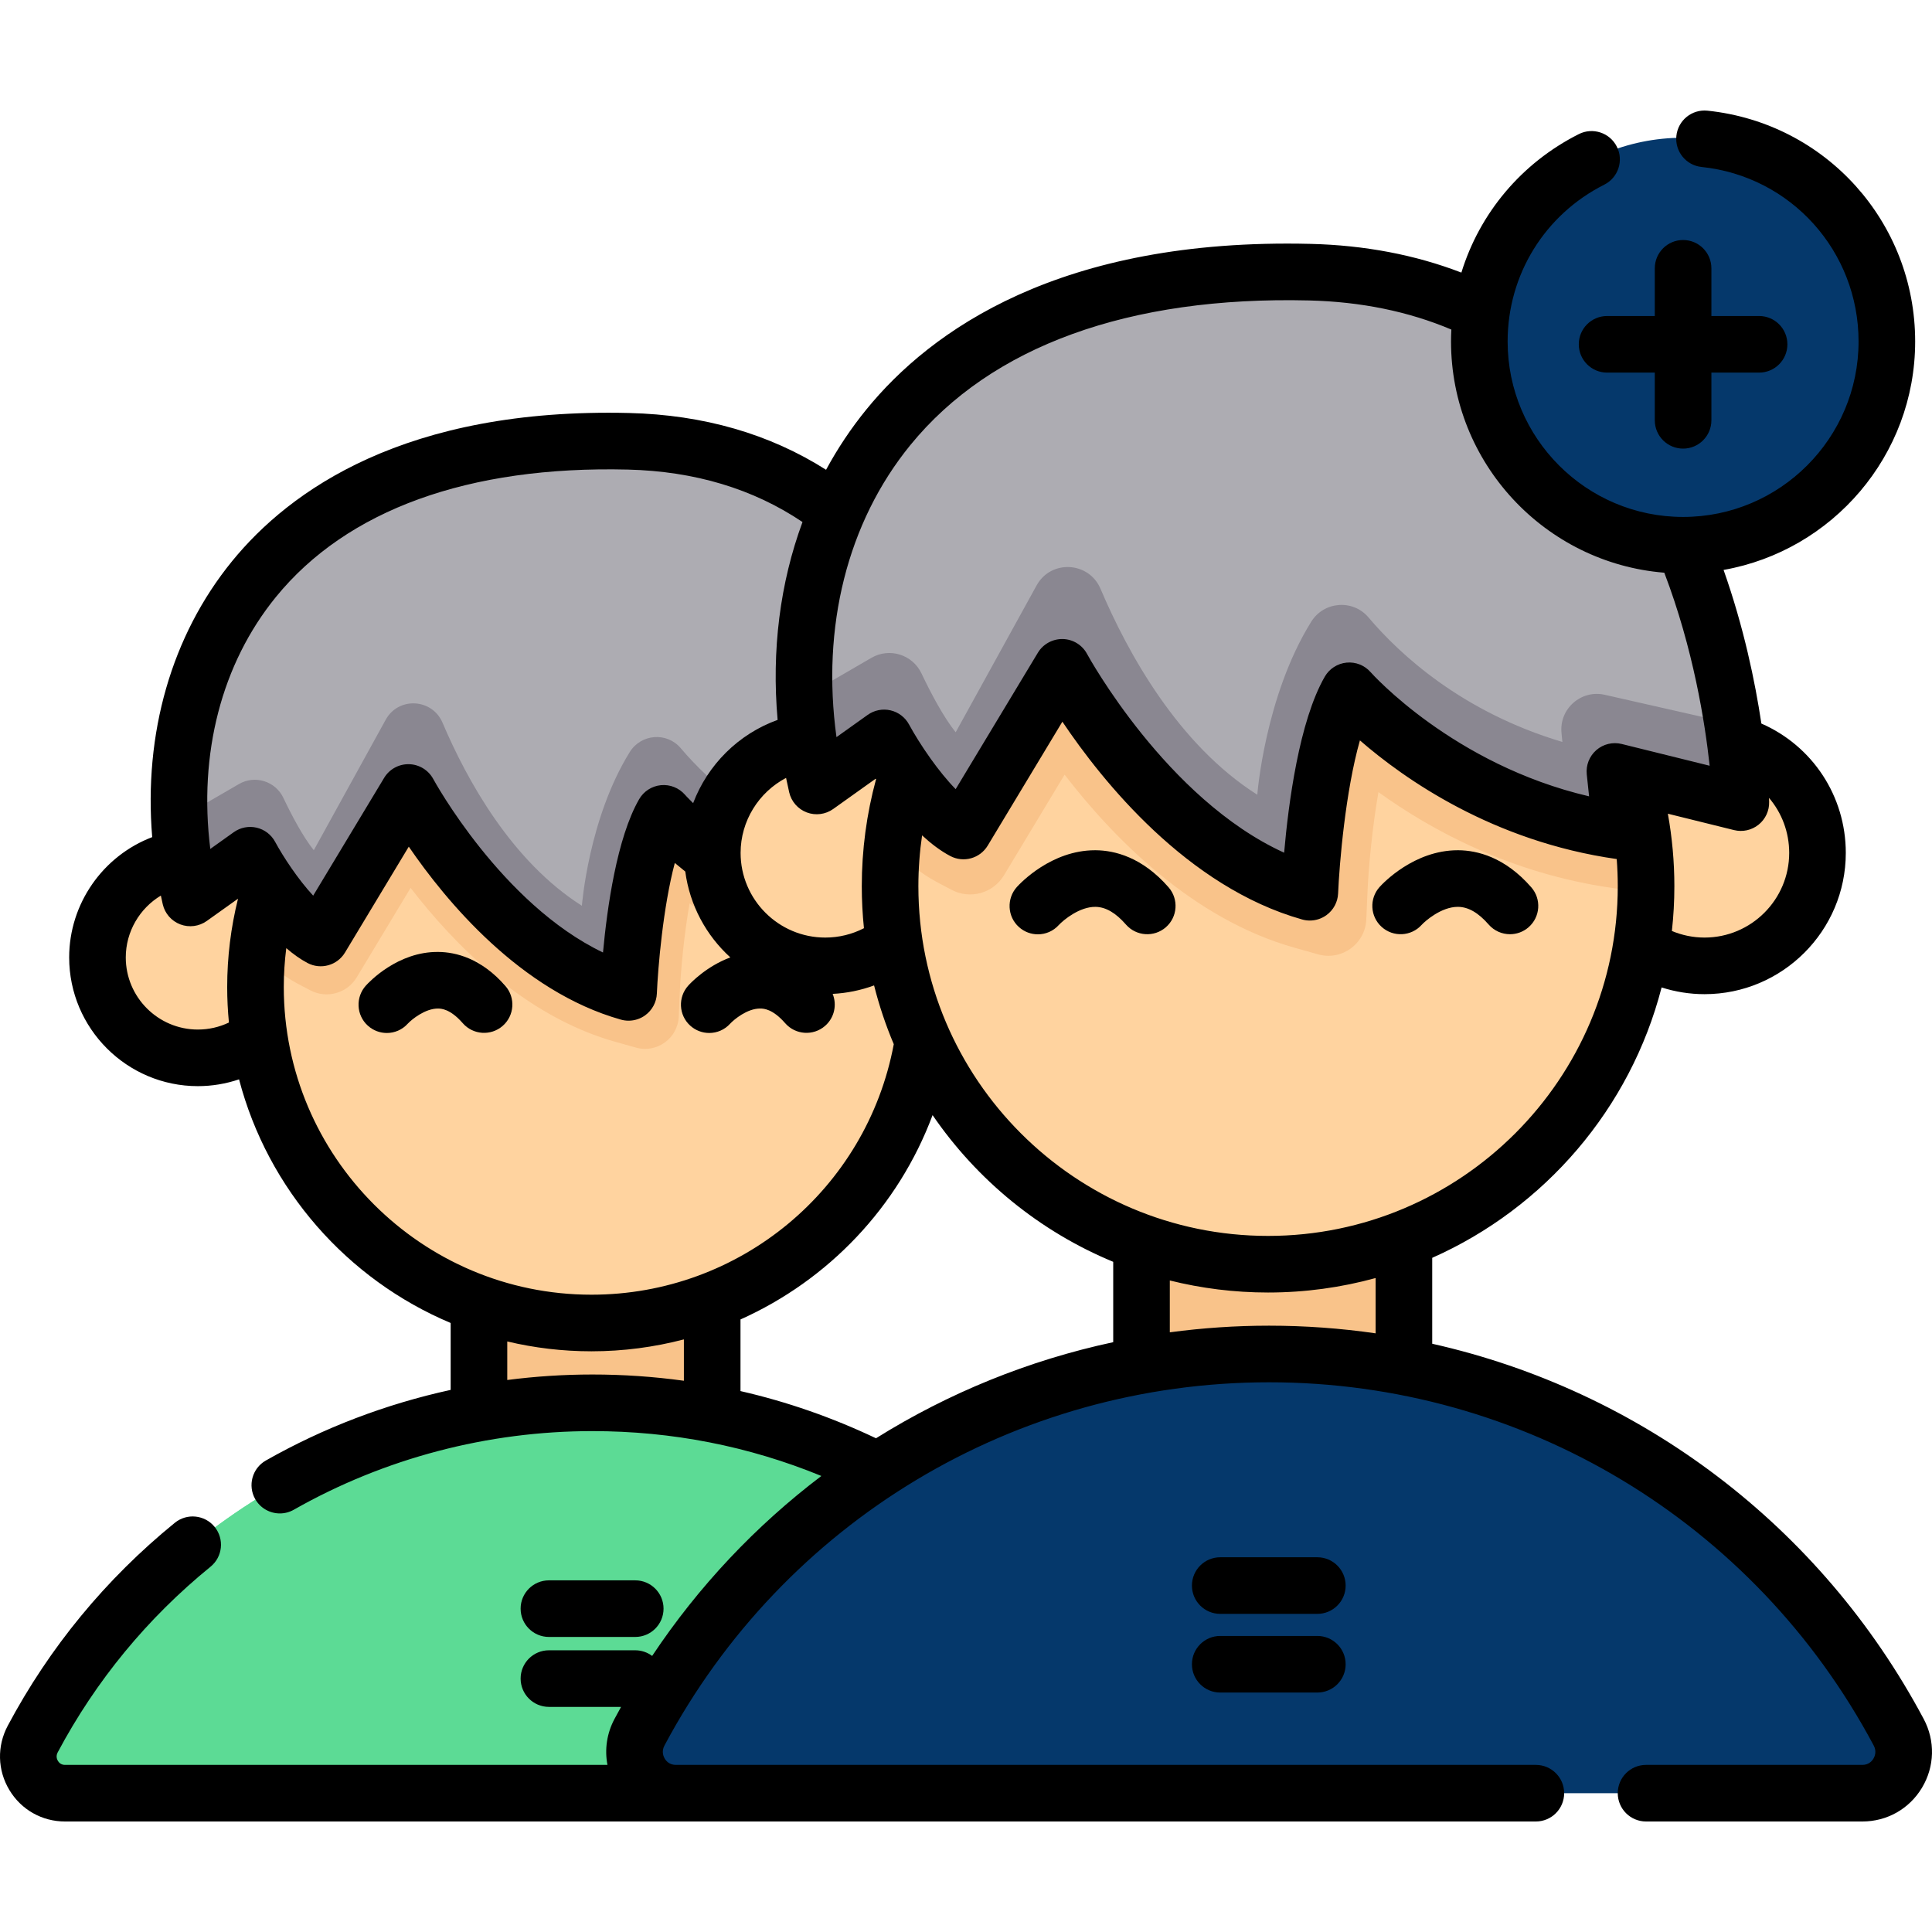 <?xml version="1.0"?>
<svg xmlns="http://www.w3.org/2000/svg" xmlns:xlink="http://www.w3.org/1999/xlink" version="1.1" id="Capa_1" x="0px" y="0px" viewBox="0 0 512 512" style="enable-background:new 0 0 512 512;" xml:space="preserve" width="512px" height="512px" class=""><g><rect x="126.926" y="334.21" style="fill:#F9C38A;" width="61.81" height="50.079" data-original="#F9C38A"/><g>
	<circle style="fill:#FFD39F;" cx="259.542" cy="253.733" r="26.609" data-original="#FFD39F"/>
	<circle style="fill:#FFD39F;" cx="52.438" cy="253.733" r="26.609" data-original="#FFD39F"/>
	<path style="fill:#FFD39F;" d="M245.775,261.577c0,0.515,0,1.021-0.018,1.527c-0.813,48.471-40.356,87.506-89.015,87.506   c-49.175,0-89.033-39.859-89.033-89.033c0-3.127,0.163-6.217,0.479-9.262c4.636-44.829,42.507-79.772,88.554-79.772   C205.916,172.544,245.775,212.402,245.775,261.577z" data-original="#FFD39F"/>
</g><path style="fill:#F9C38A;" d="M245.775,261.577c0,0.515,0,1.021-0.018,1.527l-7.717-1.084  c-24.081-3.389-42.895-13.654-55.301-22.608c-1.428,8.223-2.331,17.404-2.612,24.153l-0.25,5.841  c-0.246,5.761-5.802,9.784-11.352,8.221l-5.621-1.583c-24.027-6.777-42.696-25.943-54.09-40.744l-14.283,23.71  c-2.548,4.229-7.954,5.733-12.32,3.427l-3.561-1.881c-3.786-2.006-7.32-4.979-10.464-8.241  c4.636-44.829,42.507-79.772,88.554-79.772C205.916,172.544,245.775,212.402,245.775,261.577z" data-original="#F9C38A"/><path style="fill:#ADACB2;" d="M238.437,234.55l1.491,14.052c-40.229-5.666-64.049-33.054-64.049-33.054  c-7.889,13.699-9.299,47.45-9.299,47.45c-35.259-9.94-58.356-52.979-58.356-52.979l-23.232,38.558  c-9.615-5.088-18.686-21.93-18.686-21.93l-15.868,11.314c-3.994-17.214-4.121-35.585,0.605-52.672  c10.573-38.223,45.416-70.049,115.537-68.341c51.307,1.256,76.709,35.106,89.277,67.247c11.558,29.566,12.244,57.696,12.244,57.696  L238.437,234.55z" data-original="#ADACB2" class=""/><path style="fill:#8A8791;" d="M238.437,234.55l1.491,14.052c-40.229-5.666-64.049-33.054-64.049-33.054  c-7.889,13.699-9.299,47.45-9.299,47.45c-35.259-9.94-58.356-52.979-58.356-52.979l-23.232,38.558  c-9.615-5.088-18.686-21.93-18.686-21.93l-15.868,11.314c-1.599-6.886-2.575-13.943-2.874-21.027l15.756-9.152  c4.243-2.465,9.674-0.765,11.779,3.667c2.22,4.673,5.169,10.263,8.06,13.872l19.061-34.592c3.379-6.133,12.315-5.646,15.055,0.798  c6.442,15.154,18.284,36.689,36.93,48.511c0,0,1.779-23.202,12.701-40.757c2.993-4.81,9.817-5.343,13.48-1.021  c7.442,8.78,22.063,22.302,45.679,29.341l-0.208-2.128c-0.556-5.684,4.616-10.245,10.186-8.982l26.784,6.073  c0,0-0.316-12.94-4.13-30.497c8.838,26.503,9.407,49.826,9.407,49.826L238.437,234.55z" data-original="#8A8791" class=""/><path style="fill:#5CDB95" d="M296.728,475.212c7.365,0,12.021-7.85,8.559-14.351c-28.234-53.012-84.053-89.102-148.307-89.102  S36.908,407.849,8.674,460.861c-3.462,6.501,1.194,14.351,8.559,14.351H296.728z" data-original="#FF52A1" class="active-path" data-old_color="#FF52A1"/><path style="fill:#5CDB95" d="M300.805,474.33c-29.404-48.678-82.817-81.218-143.82-81.218c-61.012,0-114.426,32.539-143.83,81.218  c-4.835-2.223-7.247-8.277-4.482-13.473c28.238-53.006,84.055-89.097,148.312-89.097c64.247,0,120.064,36.091,148.303,89.097  C308.052,466.052,305.64,472.107,300.805,474.33z" data-original="#FF73AF" class="" data-old_color="#FF73AF"/><rect x="302.511" y="316.571" style="fill:#F9C38A;" width="69.538" height="56.338" data-original="#F9C38A"/><g>
	<circle style="fill:#FFD39F;" cx="451.717" cy="226.023" r="29.937" data-original="#FFD39F"/>
	<circle style="fill:#FFD39F;" cx="218.703" cy="226.023" r="29.937" data-original="#FFD39F"/>
	<path style="fill:#FFD39F;" d="M436.223,234.854c0,0.58,0,1.149-0.02,1.718c-0.915,54.533-45.404,98.453-100.15,98.453   c-55.326,0-100.171-44.845-100.171-100.171c0-3.518,0.183-6.995,0.539-10.421c5.216-50.437,47.824-89.75,99.632-89.75   C391.378,134.683,436.223,179.528,436.223,234.854z" data-original="#FFD39F"/>
</g><path style="fill:#F9C38A;" d="M436.223,234.854c0,0.58,0,1.149-0.02,1.718l-8.682-1.22c-27.094-3.813-48.261-15.362-62.219-25.436  c-1.606,9.252-2.623,19.58-2.938,27.175l-0.281,6.572c-0.277,6.481-6.528,11.008-12.773,9.25l-6.325-1.781  c-27.033-7.625-48.037-29.188-60.857-45.841l-16.07,26.676c-2.866,4.758-8.949,6.45-13.861,3.856l-4.006-2.117  c-4.26-2.257-8.235-5.602-11.773-9.272c5.216-50.437,47.824-89.75,99.632-89.75C391.378,134.683,436.223,179.528,436.223,234.854z" data-original="#F9C38A"/><path style="fill:#ADACB2;" d="M427.968,204.446l1.677,15.809c-45.262-6.375-72.06-37.189-72.06-37.189  c-8.876,15.413-10.462,53.384-10.462,53.384c-39.67-11.184-65.655-59.606-65.655-59.606l-26.138,43.381  c-10.818-5.724-21.024-24.674-21.024-24.674l-17.852,12.729c-4.494-19.367-4.636-40.036,0.681-59.26  c11.895-43.005,51.096-78.811,129.989-76.89c57.725,1.413,86.303,39.497,100.445,75.66c13.003,33.265,13.776,64.913,13.776,64.913  L427.968,204.446z" data-original="#ADACB2" class=""/><path style="fill:#8A8791;" d="M427.968,204.446l1.677,15.809c-45.262-6.375-72.06-37.189-72.06-37.189  c-8.876,15.413-10.462,53.384-10.462,53.384c-39.67-11.184-65.655-59.606-65.655-59.606l-26.138,43.381  c-10.818-5.724-21.024-24.674-21.024-24.674l-17.852,12.729c-1.799-7.747-2.898-15.687-3.233-23.657l17.725-10.297  c4.774-2.773,10.884-0.861,13.253,4.126c2.498,5.257,5.816,11.546,9.068,15.607l21.445-38.919c3.802-6.9,13.856-6.352,16.937,0.898  c7.248,17.049,20.571,41.278,41.55,54.579c0,0,2.002-26.105,14.29-45.856c3.367-5.412,11.045-6.011,15.166-1.149  c8.373,9.878,24.823,25.092,51.393,33.012l-0.234-2.394c-0.625-6.395,5.194-11.526,11.46-10.106l30.135,6.833  c0,0-0.356-14.559-4.646-34.312c9.943,29.818,10.584,56.058,10.584,56.058L427.968,204.446z" data-original="#8A8791" class=""/><path style="fill:#05386B" d="M493.55,475.212c8.287,0,13.525-8.832,9.63-16.146c-31.766-59.643-94.566-100.248-166.858-100.248  S201.23,399.422,169.464,459.066c-3.895,7.314,1.343,16.146,9.63,16.146L493.55,475.212L493.55,475.212z" data-original="#00D8DE" class="" data-old_color="#00D8DE"/><path style="fill:#05386B" d="M498.137,474.22c-33.082-54.767-93.176-91.376-161.81-91.376c-68.644,0-128.739,36.61-161.82,91.376  c-5.439-2.501-8.154-9.313-5.043-15.159c31.77-59.637,94.569-100.242,166.863-100.242c72.284,0,135.083,40.605,166.853,100.242  C506.291,464.907,503.577,471.719,498.137,474.22z" data-original="#00F7FD" class="" data-old_color="#00F7FD"/><circle style="fill:#05386B" cx="446.037" cy="90.497" r="53.998" data-original="#00D8DE" class="" data-old_color="#00D8DE"/><path d="M116.164,252.274c-10.75-0.128-18.369,7.996-19.202,8.919c-2.777,3.074-2.557,7.84,0.517,10.616  c1.441,1.302,3.244,1.945,5.038,1.945c2.034,0,4.059-0.827,5.534-2.459c1.066-1.139,4.611-4.042,8.037-4.021  c0.794,0.014,3.21,0.057,6.542,3.876c2.723,3.122,7.46,3.444,10.582,0.723c3.122-2.723,3.445-7.46,0.723-10.582  C127.496,253.91,120.717,252.313,116.164,252.274z" data-original="#000000" class=""/><path d="M145.47,433.808h22.876c4.142,0,7.5-3.358,7.5-7.5s-3.358-7.5-7.5-7.5H145.47c-4.142,0-7.5,3.358-7.5,7.5  S141.328,433.808,145.47,433.808z" data-original="#000000" class=""/><path d="M290.391,225.325c-0.067-0.001-0.134-0.001-0.201-0.001c-11.578,0-19.795,8.726-20.699,9.726  c-2.777,3.074-2.554,7.837,0.52,10.613c1.44,1.301,3.242,1.944,5.037,1.944c2.036,0,4.062-0.828,5.538-2.461  c1.271-1.364,5.521-4.872,9.735-4.821c2.714,0.044,5.351,1.576,8.06,4.682c2.723,3.122,7.461,3.445,10.582,0.723  c3.122-2.723,3.445-7.46,0.723-10.582C302.671,227.106,295.322,225.367,290.391,225.325z" data-original="#000000" class=""/><path d="M405.809,235.147c-7.013-8.041-14.362-9.78-19.291-9.823c-0.068-0.001-0.133-0.001-0.201-0.001  c-11.578,0-19.796,8.726-20.699,9.726c-2.777,3.074-2.536,7.816,0.538,10.593c3.073,2.777,7.816,2.536,10.593-0.538  c0.917-1.015,5.212-4.781,9.574-4.781c0.021,0,0.044,0,0.065,0c2.736,0.024,5.391,1.556,8.119,4.683  c1.483,1.7,3.563,2.57,5.655,2.57c1.749,0,3.505-0.608,4.927-1.848C408.208,243.007,408.532,238.269,405.809,235.147z" data-original="#000000" class=""/><path d="M509.799,455.541c-27.303-51.263-75.103-87.042-130.246-99.435v-22.767c29.797-13.215,52.525-39.56,60.787-71.656  c3.653,1.165,7.48,1.782,11.378,1.782c20.643,0,37.437-16.795,37.437-37.437c0-15.068-8.838-28.366-22.371-34.28  c-1.66-11.068-4.649-25.505-10.018-40.711c28.812-5.093,50.772-30.294,50.772-60.544c0-31.588-23.662-57.883-55.04-61.164  c-4.123-0.422-7.808,2.56-8.239,6.68c-0.431,4.12,2.56,7.809,6.68,8.239c23.715,2.479,41.6,22.36,41.6,46.246  c0,25.64-20.86,46.501-46.501,46.501s-46.5-20.86-46.5-46.501c0-17.676,9.815-33.602,25.615-41.56  c3.7-1.863,5.188-6.373,3.325-10.072c-1.863-3.7-6.373-5.188-10.072-3.325c-15.254,7.683-26.28,20.984-31.125,36.702  c-12.213-4.704-25.617-7.261-39.981-7.609c-66.412-1.62-100.668,22.965-117.696,43.874c-4.067,4.993-7.633,10.344-10.688,15.991  c-14.973-9.507-32.479-14.566-52.154-15.046c-59.389-1.452-90.027,20.571-105.28,39.298c-16.066,19.726-23.427,45.674-21.147,73.098  c-13.017,4.954-22.003,17.602-22.003,31.887c0,18.807,15.301,34.108,34.108,34.108c3.755,0,7.425-0.624,10.91-1.8  c7.652,29.191,28.663,53.031,56.08,64.564v17.732c-17.145,3.747-33.688,10.03-48.979,18.717c-3.602,2.046-4.862,6.625-2.816,10.226  c1.382,2.432,3.917,3.796,6.528,3.796c1.255,0,2.528-0.316,3.698-0.98c23.992-13.632,51.351-20.836,79.12-20.836  c21.118,0,41.479,4.004,60.691,11.887c-17.304,13.118-32.51,29.168-44.846,47.692c-1.251-0.935-2.798-1.495-4.48-1.495H145.47  c-4.142,0-7.5,3.358-7.5,7.5s3.358,7.5,7.5,7.5h19.119c-0.59,1.06-1.172,2.126-1.744,3.2c-2.038,3.826-2.647,8.095-1.863,12.172  H17.233c-1.034,0-1.599-0.58-1.891-1.066c-0.248-0.413-0.583-1.255-0.049-2.259c10.125-19.01,23.752-35.563,40.505-49.198  c3.212-2.615,3.697-7.338,1.083-10.551c-2.614-3.212-7.338-3.696-10.551-1.083c-18.31,14.903-33.207,32.997-44.276,53.78  c-2.884,5.415-2.724,11.781,0.428,17.031c3.137,5.226,8.651,8.345,14.751,8.345h389.785c4.142,0,7.5-3.358,7.5-7.5  s-3.358-7.5-7.5-7.5H179.095c-1.687,0-2.561-1.037-2.932-1.655c-0.307-0.511-0.928-1.871-0.079-3.466  c31.627-59.383,93.027-96.273,160.238-96.273s128.61,36.89,160.238,96.274c0.85,1.595,0.228,2.955-0.079,3.465  c-0.371,0.618-1.245,1.655-2.931,1.655h-57.328c-4.142,0-7.5,3.358-7.5,7.5s3.358,7.5,7.5,7.5h57.328  c6.529,0,12.433-3.34,15.792-8.934C512.717,468.156,512.888,461.339,509.799,455.541z M336.047,327.53  c-51.098,0-92.667-41.575-92.667-92.677c0-4.527,0.333-9.027,0.981-13.474c2.359,2.185,4.867,4.099,7.462,5.473  c3.519,1.862,7.877,0.651,9.932-2.758l19.787-32.837c10.563,15.732,33.041,43.809,63.54,52.414c0.67,0.189,1.354,0.282,2.035,0.282  c1.563,0,3.106-0.489,4.4-1.426c1.858-1.345,2.998-3.467,3.094-5.759c0.333-7.884,1.959-27.146,5.78-40.557  c11.742,10.207,35.242,26.784,68.054,31.445c0.183,2.388,0.28,4.789,0.28,7.197C428.724,285.955,387.15,327.53,336.047,327.53z   M218.704,248.465c-12.373,0-22.437-10.066-22.437-22.437c0-8.484,4.819-16.081,12.049-19.877c0.26,1.276,0.534,2.552,0.831,3.83  c0.566,2.438,2.312,4.434,4.653,5.319c2.34,0.885,4.969,0.544,7.008-0.909l11.261-8.031c0.03,0.046,0.063,0.094,0.093,0.14  c-2.506,9.217-3.78,18.736-3.78,28.354c0,3.758,0.195,7.47,0.573,11.13C225.8,247.607,222.311,248.465,218.704,248.465z   M474.155,226.027c0,12.373-10.065,22.437-22.437,22.437c-3,0-5.929-0.605-8.651-1.743c0.43-3.899,0.657-7.858,0.657-11.87  c0-6.472-0.585-12.895-1.723-19.209l17.54,4.341c2.272,0.563,4.673,0.033,6.497-1.432c1.824-1.464,2.86-3.695,2.803-6.033  c-0.003-0.122-0.014-0.499-0.039-1.076C472.181,215.401,474.155,220.516,474.155,226.027z M241.234,117.974  c21.381-26.252,57.938-39.513,105.702-38.351c13.725,0.332,26.377,2.925,37.69,7.715c-0.053,1.046-0.088,2.096-0.088,3.153  c0,32.232,24.93,58.734,56.518,61.281c7.709,20.199,10.799,39.807,12.018,51.157l-23.305-5.767c-2.375-0.587-4.887,0.019-6.73,1.627  c-1.844,1.607-2.788,4.013-2.529,6.446l0.617,5.804c-36.049-8.412-57.665-32.644-57.888-32.897c-1.591-1.83-3.964-2.773-6.384-2.542  c-2.414,0.234-4.565,1.622-5.775,3.723c-6.792,11.8-9.637,33.64-10.771,46.649c-31.206-14.211-52.006-52.26-52.228-52.673  c-1.275-2.375-3.727-3.884-6.422-3.951c-2.684-0.051-5.219,1.318-6.61,3.626l-21.788,36.157c-2.299-2.347-4.588-5.214-6.639-8.085  c-0.006-0.01-0.014-0.019-0.02-0.028c-2.324-3.256-4.339-6.514-5.698-9.024c-1.021-1.894-2.807-3.258-4.903-3.745  c-2.097-0.489-4.301-0.051-6.053,1.199l-8.271,5.898C217.647,166.177,224.547,138.464,241.234,117.974z M73.112,158.219  c18.834-23.125,51.084-34.803,93.283-33.776c17.694,0.432,33.236,5.113,46.276,13.901c-5.951,16.123-8.226,33.985-6.594,52.438  c-10.408,3.735-18.549,11.923-22.39,22.064c-1.401-1.376-2.142-2.212-2.152-2.223c-1.591-1.829-3.969-2.775-6.383-2.543  c-2.414,0.234-4.565,1.621-5.775,3.722c-5.911,10.265-8.493,28.884-9.576,40.621c-26.876-12.866-44.778-45.594-44.971-45.952  c-1.275-2.375-3.727-3.884-6.422-3.951c-2.713-0.061-5.219,1.318-6.61,3.627l-18.802,31.209c-4.034-4.339-7.967-10.345-10.09-14.268  c-1.021-1.895-2.807-3.259-4.903-3.747c-2.096-0.489-4.301-0.051-6.054,1.199l-6.219,4.436  C52.579,199.785,58.69,175.927,73.112,158.219z M52.439,272.841c-10.537,0-19.108-8.572-19.108-19.108  c0-6.843,3.679-13.011,9.298-16.393c0.164,0.772,0.328,1.545,0.508,2.318c0.566,2.438,2.312,4.433,4.653,5.318  c2.34,0.884,4.969,0.544,7.008-0.909l8.279-5.904c-1.899,7.628-2.869,15.486-2.869,23.419c0,3.17,0.158,6.304,0.459,9.397  C58.113,272.199,55.32,272.841,52.439,272.841z M75.206,261.581c0-3.464,0.229-6.907,0.659-10.317  c1.799,1.549,3.682,2.911,5.623,3.938c3.519,1.862,7.877,0.649,9.931-2.759l16.912-28.07c9.743,14.251,29.547,38.321,56.214,45.839  c0.669,0.188,1.353,0.281,2.034,0.281c1.563,0,3.107-0.49,4.401-1.427c1.857-1.345,2.997-3.467,3.093-5.758  c0.285-6.741,1.633-22.887,4.759-34.615c0.861,0.73,1.791,1.493,2.773,2.275c1.189,8.971,5.556,16.952,11.942,22.758  c-6.348,2.35-10.542,6.796-11.146,7.465c-2.777,3.074-2.557,7.84,0.517,10.616c1.441,1.302,3.244,1.945,5.038,1.945  c2.034,0,4.059-0.827,5.534-2.459c1.055-1.127,4.516-4.021,7.932-4.021c0.035,0,0.07,0,0.105,0.001  c0.794,0.014,3.21,0.057,6.542,3.876c2.722,3.122,7.46,3.444,10.582,0.723c2.48-2.163,3.187-5.595,2.011-8.481  c3.784-0.195,7.471-0.953,10.976-2.244c1.35,5.361,3.098,10.565,5.22,15.575c-7.216,38.491-40.839,66.388-80.11,66.388  C111.783,343.109,75.206,306.536,75.206,261.581z M134.429,365.713v-10.213c7.165,1.702,14.636,2.608,22.313,2.608  c8.436,0,16.647-1.102,24.496-3.155v10.962c-7.971-1.095-16.063-1.657-24.259-1.657  C149.419,364.259,141.886,364.749,134.429,365.713z M196.239,368.651v-18.984c23.238-10.413,41.791-29.764,50.905-54.148  c11.768,17.194,28.386,30.814,47.869,38.877v21.295c-22.429,4.805-43.678,13.466-62.864,25.465  C220.565,375.649,208.572,371.47,196.239,368.651z M310.012,353.079v-13.74c8.341,2.079,17.06,3.19,26.036,3.19  c9.866,0,19.422-1.341,28.506-3.838v14.657c-9.264-1.337-18.692-2.03-28.231-2.03C327.442,351.319,318.656,351.918,310.012,353.079z  " data-original="#000000" class=""/><path d="M349.11,412.692h-25.738c-4.142,0-7.5,3.358-7.5,7.5s3.358,7.5,7.5,7.5h25.738c4.142,0,7.5-3.358,7.5-7.5  S353.251,412.692,349.11,412.692z" data-original="#000000" class=""/><path d="M349.11,433.542h-25.738c-4.142,0-7.5,3.358-7.5,7.5s3.358,7.5,7.5,7.5h25.738c4.142,0,7.5-3.358,7.5-7.5  S353.251,433.542,349.11,433.542z" data-original="#000000" class=""/><path d="M425.896,83.746c-4.142,0-7.5,3.358-7.5,7.5s3.358,7.5,7.5,7.5h12.641v12.642c0,4.142,3.358,7.5,7.5,7.5s7.5-3.358,7.5-7.5  V98.745h12.641c4.142,0,7.5-3.358,7.5-7.5s-3.358-7.5-7.5-7.5h-12.641V71.105c0-4.142-3.358-7.5-7.5-7.5s-7.5,3.358-7.5,7.5v12.641  H425.896z" data-original="#000000" class=""/></g> </svg>

